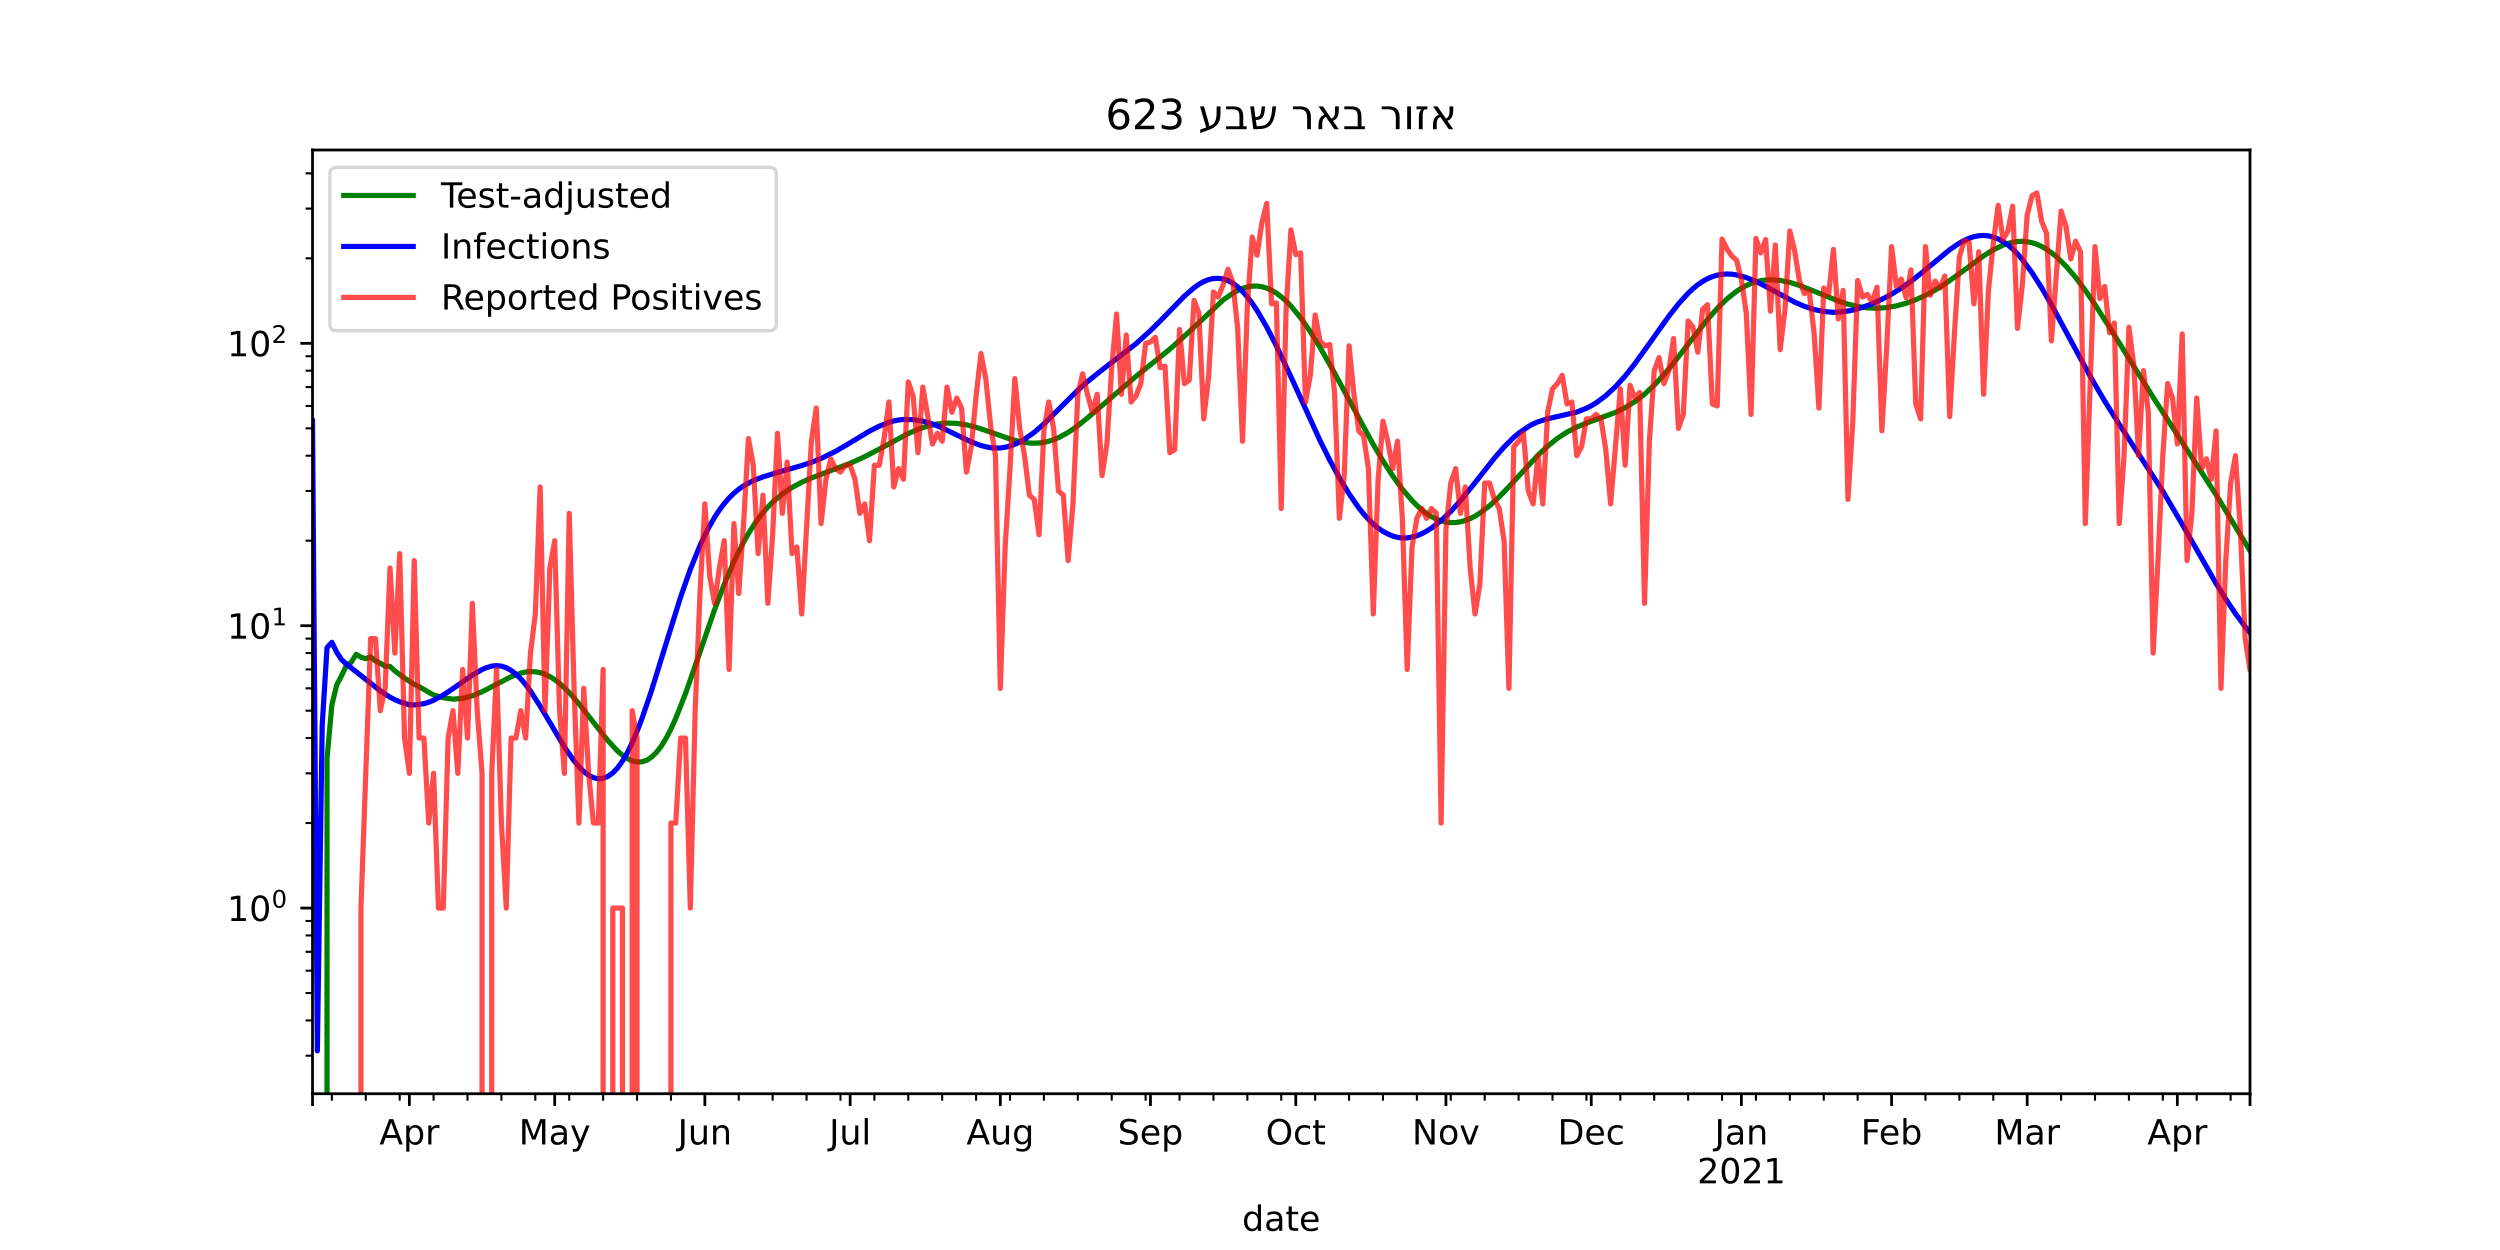 <?xml version="1.0" encoding="utf-8" standalone="no"?>
<!DOCTYPE svg PUBLIC "-//W3C//DTD SVG 1.1//EN"
  "http://www.w3.org/Graphics/SVG/1.1/DTD/svg11.dtd">
<!-- Created with matplotlib (https://matplotlib.org/) -->
<svg height="360pt" version="1.1" viewBox="0 0 720 360" width="720pt" xmlns="http://www.w3.org/2000/svg" xmlns:xlink="http://www.w3.org/1999/xlink">
 <defs>
  <style type="text/css">*{stroke-linecap:butt;stroke-linejoin:round;}</style>
 </defs>
 <g id="figure_1">
  <g id="patch_1">
   <path d="M 0 360 
L 720 360 
L 720 0 
L 0 0 
z
" style="fill:#ffffff;"/>
  </g>
  <g id="axes_1">
   <g id="patch_2">
    <path d="M 90 315 
L 648 315 
L 648 43.2 
L 90 43.2 
z
" style="fill:#ffffff;"/>
   </g>
   <g id="matplotlib.axis_1">
    <g id="xtick_1">
     <g id="line2d_1">
      <defs>
       <path d="M 0 0 
L 0 3.5 
" id="m20485d3ba0" style="stroke:#000000;stroke-width:0.8;"/>
      </defs>
      <g>
       <use style="stroke:#000000;stroke-width:0.8;" x="90" xlink:href="#m20485d3ba0" y="315"/>
      </g>
     </g>
    </g>
    <g id="xtick_2">
     <g id="line2d_2">
      <g>
       <use style="stroke:#000000;stroke-width:0.8;" x="117.9" xlink:href="#m20485d3ba0" y="315"/>
      </g>
     </g>
     <g id="text_1">
      <!-- Apr -->
      <g transform="translate(109.25 329.598)scale(0.1 -0.1)">
       <defs>
        <path d="M 34.188 63.188 
L 20.797 26.906 
L 47.609 26.906 
z
M 28.609 72.906 
L 39.797 72.906 
L 67.578 0 
L 57.328 0 
L 50.688 18.703 
L 17.828 18.703 
L 11.188 0 
L 0.781 0 
z
" id="DejaVuSans-65"/>
        <path d="M 18.109 8.203 
L 18.109 -20.797 
L 9.078 -20.797 
L 9.078 54.688 
L 18.109 54.688 
L 18.109 46.391 
Q 20.953 51.266 25.266 53.625 
Q 29.594 56 35.594 56 
Q 45.562 56 51.781 48.094 
Q 58.016 40.188 58.016 27.297 
Q 58.016 14.406 51.781 6.484 
Q 45.562 -1.422 35.594 -1.422 
Q 29.594 -1.422 25.266 0.953 
Q 20.953 3.328 18.109 8.203 
z
M 48.688 27.297 
Q 48.688 37.203 44.609 42.844 
Q 40.531 48.484 33.406 48.484 
Q 26.266 48.484 22.188 42.844 
Q 18.109 37.203 18.109 27.297 
Q 18.109 17.391 22.188 11.75 
Q 26.266 6.109 33.406 6.109 
Q 40.531 6.109 44.609 11.75 
Q 48.688 17.391 48.688 27.297 
z
" id="DejaVuSans-112"/>
        <path d="M 41.109 46.297 
Q 39.594 47.172 37.812 47.578 
Q 36.031 48 33.891 48 
Q 26.266 48 22.188 43.047 
Q 18.109 38.094 18.109 28.812 
L 18.109 0 
L 9.078 0 
L 9.078 54.688 
L 18.109 54.688 
L 18.109 46.188 
Q 20.953 51.172 25.484 53.578 
Q 30.031 56 36.531 56 
Q 37.453 56 38.578 55.875 
Q 39.703 55.766 41.062 55.516 
z
" id="DejaVuSans-114"/>
       </defs>
       <use xlink:href="#DejaVuSans-65"/>
       <use x="68.408" xlink:href="#DejaVuSans-112"/>
       <use x="131.885" xlink:href="#DejaVuSans-114"/>
      </g>
     </g>
    </g>
    <g id="xtick_3">
     <g id="line2d_3">
      <g>
       <use style="stroke:#000000;stroke-width:0.8;" x="159.75" xlink:href="#m20485d3ba0" y="315"/>
      </g>
     </g>
     <g id="text_2">
      <!-- May -->
      <g transform="translate(149.412 329.598)scale(0.1 -0.1)">
       <defs>
        <path d="M 9.812 72.906 
L 24.516 72.906 
L 43.109 23.297 
L 61.812 72.906 
L 76.516 72.906 
L 76.516 0 
L 66.891 0 
L 66.891 64.016 
L 48.094 14.016 
L 38.188 14.016 
L 19.391 64.016 
L 19.391 0 
L 9.812 0 
z
" id="DejaVuSans-77"/>
        <path d="M 34.281 27.484 
Q 23.391 27.484 19.188 25 
Q 14.984 22.516 14.984 16.5 
Q 14.984 11.719 18.141 8.906 
Q 21.297 6.109 26.703 6.109 
Q 34.188 6.109 38.703 11.406 
Q 43.219 16.703 43.219 25.484 
L 43.219 27.484 
z
M 52.203 31.203 
L 52.203 0 
L 43.219 0 
L 43.219 8.297 
Q 40.141 3.328 35.547 0.953 
Q 30.953 -1.422 24.312 -1.422 
Q 15.922 -1.422 10.953 3.297 
Q 6 8.016 6 15.922 
Q 6 25.141 12.172 29.828 
Q 18.359 34.516 30.609 34.516 
L 43.219 34.516 
L 43.219 35.406 
Q 43.219 41.609 39.141 45 
Q 35.062 48.391 27.688 48.391 
Q 23 48.391 18.547 47.266 
Q 14.109 46.141 10.016 43.891 
L 10.016 52.203 
Q 14.938 54.109 19.578 55.047 
Q 24.219 56 28.609 56 
Q 40.484 56 46.344 49.844 
Q 52.203 43.703 52.203 31.203 
z
" id="DejaVuSans-97"/>
        <path d="M 32.172 -5.078 
Q 28.375 -14.844 24.75 -17.812 
Q 21.141 -20.797 15.094 -20.797 
L 7.906 -20.797 
L 7.906 -13.281 
L 13.188 -13.281 
Q 16.891 -13.281 18.938 -11.516 
Q 21 -9.766 23.484 -3.219 
L 25.094 0.875 
L 2.984 54.688 
L 12.5 54.688 
L 29.594 11.922 
L 46.688 54.688 
L 56.203 54.688 
z
" id="DejaVuSans-121"/>
       </defs>
       <use xlink:href="#DejaVuSans-77"/>
       <use x="86.279" xlink:href="#DejaVuSans-97"/>
       <use x="147.559" xlink:href="#DejaVuSans-121"/>
      </g>
     </g>
    </g>
    <g id="xtick_4">
     <g id="line2d_4">
      <g>
       <use style="stroke:#000000;stroke-width:0.8;" x="202.995" xlink:href="#m20485d3ba0" y="315"/>
      </g>
     </g>
     <g id="text_3">
      <!-- Jun -->
      <g transform="translate(195.183 329.598)scale(0.1 -0.1)">
       <defs>
        <path d="M 9.812 72.906 
L 19.672 72.906 
L 19.672 5.078 
Q 19.672 -8.109 14.672 -14.062 
Q 9.672 -20.016 -1.422 -20.016 
L -5.172 -20.016 
L -5.172 -11.719 
L -2.094 -11.719 
Q 4.438 -11.719 7.125 -8.047 
Q 9.812 -4.391 9.812 5.078 
z
" id="DejaVuSans-74"/>
        <path d="M 8.5 21.578 
L 8.5 54.688 
L 17.484 54.688 
L 17.484 21.922 
Q 17.484 14.156 20.5 10.266 
Q 23.531 6.391 29.594 6.391 
Q 36.859 6.391 41.078 11.031 
Q 45.312 15.672 45.312 23.688 
L 45.312 54.688 
L 54.297 54.688 
L 54.297 0 
L 45.312 0 
L 45.312 8.406 
Q 42.047 3.422 37.719 1 
Q 33.406 -1.422 27.688 -1.422 
Q 18.266 -1.422 13.375 4.438 
Q 8.5 10.297 8.5 21.578 
z
M 31.109 56 
z
" id="DejaVuSans-117"/>
        <path d="M 54.891 33.016 
L 54.891 0 
L 45.906 0 
L 45.906 32.719 
Q 45.906 40.484 42.875 44.328 
Q 39.844 48.188 33.797 48.188 
Q 26.516 48.188 22.312 43.547 
Q 18.109 38.922 18.109 30.906 
L 18.109 0 
L 9.078 0 
L 9.078 54.688 
L 18.109 54.688 
L 18.109 46.188 
Q 21.344 51.125 25.703 53.562 
Q 30.078 56 35.797 56 
Q 45.219 56 50.047 50.172 
Q 54.891 44.344 54.891 33.016 
z
" id="DejaVuSans-110"/>
       </defs>
       <use xlink:href="#DejaVuSans-74"/>
       <use x="29.492" xlink:href="#DejaVuSans-117"/>
       <use x="92.871" xlink:href="#DejaVuSans-110"/>
      </g>
     </g>
    </g>
    <g id="xtick_5">
     <g id="line2d_5">
      <g>
       <use style="stroke:#000000;stroke-width:0.8;" x="244.845" xlink:href="#m20485d3ba0" y="315"/>
      </g>
     </g>
     <g id="text_4">
      <!-- Jul -->
      <g transform="translate(238.812 329.598)scale(0.1 -0.1)">
       <defs>
        <path d="M 9.422 75.984 
L 18.406 75.984 
L 18.406 0 
L 9.422 0 
z
" id="DejaVuSans-108"/>
       </defs>
       <use xlink:href="#DejaVuSans-74"/>
       <use x="29.492" xlink:href="#DejaVuSans-117"/>
       <use x="92.871" xlink:href="#DejaVuSans-108"/>
      </g>
     </g>
    </g>
    <g id="xtick_6">
     <g id="line2d_6">
      <g>
       <use style="stroke:#000000;stroke-width:0.8;" x="288.09" xlink:href="#m20485d3ba0" y="315"/>
      </g>
     </g>
     <g id="text_5">
      <!-- Aug -->
      <g transform="translate(278.327 329.598)scale(0.1 -0.1)">
       <defs>
        <path d="M 45.406 27.984 
Q 45.406 37.75 41.375 43.109 
Q 37.359 48.484 30.078 48.484 
Q 22.859 48.484 18.828 43.109 
Q 14.797 37.75 14.797 27.984 
Q 14.797 18.266 18.828 12.891 
Q 22.859 7.516 30.078 7.516 
Q 37.359 7.516 41.375 12.891 
Q 45.406 18.266 45.406 27.984 
z
M 54.391 6.781 
Q 54.391 -7.172 48.188 -13.984 
Q 42 -20.797 29.203 -20.797 
Q 24.469 -20.797 20.266 -20.094 
Q 16.062 -19.391 12.109 -17.922 
L 12.109 -9.188 
Q 16.062 -11.328 19.922 -12.344 
Q 23.781 -13.375 27.781 -13.375 
Q 36.625 -13.375 41.016 -8.766 
Q 45.406 -4.156 45.406 5.172 
L 45.406 9.625 
Q 42.625 4.781 38.281 2.391 
Q 33.938 0 27.875 0 
Q 17.828 0 11.672 7.656 
Q 5.516 15.328 5.516 27.984 
Q 5.516 40.672 11.672 48.328 
Q 17.828 56 27.875 56 
Q 33.938 56 38.281 53.609 
Q 42.625 51.219 45.406 46.391 
L 45.406 54.688 
L 54.391 54.688 
z
" id="DejaVuSans-103"/>
       </defs>
       <use xlink:href="#DejaVuSans-65"/>
       <use x="68.408" xlink:href="#DejaVuSans-117"/>
       <use x="131.787" xlink:href="#DejaVuSans-103"/>
      </g>
     </g>
    </g>
    <g id="xtick_7">
     <g id="line2d_7">
      <g>
       <use style="stroke:#000000;stroke-width:0.8;" x="331.335" xlink:href="#m20485d3ba0" y="315"/>
      </g>
     </g>
     <g id="text_6">
      <!-- Sep -->
      <g transform="translate(321.91 329.598)scale(0.1 -0.1)">
       <defs>
        <path d="M 53.516 70.516 
L 53.516 60.891 
Q 47.906 63.578 42.922 64.891 
Q 37.938 66.219 33.297 66.219 
Q 25.25 66.219 20.875 63.094 
Q 16.5 59.969 16.5 54.203 
Q 16.5 49.359 19.406 46.891 
Q 22.312 44.438 30.422 42.922 
L 36.375 41.703 
Q 47.406 39.594 52.656 34.297 
Q 57.906 29 57.906 20.125 
Q 57.906 9.516 50.797 4.047 
Q 43.703 -1.422 29.984 -1.422 
Q 24.812 -1.422 18.969 -0.25 
Q 13.141 0.922 6.891 3.219 
L 6.891 13.375 
Q 12.891 10.016 18.656 8.297 
Q 24.422 6.594 29.984 6.594 
Q 38.422 6.594 43.016 9.906 
Q 47.609 13.234 47.609 19.391 
Q 47.609 24.75 44.312 27.781 
Q 41.016 30.812 33.5 32.328 
L 27.484 33.5 
Q 16.453 35.688 11.516 40.375 
Q 6.594 45.062 6.594 53.422 
Q 6.594 63.094 13.406 68.656 
Q 20.219 74.219 32.172 74.219 
Q 37.312 74.219 42.625 73.281 
Q 47.953 72.359 53.516 70.516 
z
" id="DejaVuSans-83"/>
        <path d="M 56.203 29.594 
L 56.203 25.203 
L 14.891 25.203 
Q 15.484 15.922 20.484 11.062 
Q 25.484 6.203 34.422 6.203 
Q 39.594 6.203 44.453 7.469 
Q 49.312 8.734 54.109 11.281 
L 54.109 2.781 
Q 49.266 0.734 44.188 -0.344 
Q 39.109 -1.422 33.891 -1.422 
Q 20.797 -1.422 13.156 6.188 
Q 5.516 13.812 5.516 26.812 
Q 5.516 40.234 12.766 48.109 
Q 20.016 56 32.328 56 
Q 43.359 56 49.781 48.891 
Q 56.203 41.797 56.203 29.594 
z
M 47.219 32.234 
Q 47.125 39.594 43.094 43.984 
Q 39.062 48.391 32.422 48.391 
Q 24.906 48.391 20.391 44.141 
Q 15.875 39.891 15.188 32.172 
z
" id="DejaVuSans-101"/>
       </defs>
       <use xlink:href="#DejaVuSans-83"/>
       <use x="63.477" xlink:href="#DejaVuSans-101"/>
       <use x="125" xlink:href="#DejaVuSans-112"/>
      </g>
     </g>
    </g>
    <g id="xtick_8">
     <g id="line2d_8">
      <g>
       <use style="stroke:#000000;stroke-width:0.8;" x="373.185" xlink:href="#m20485d3ba0" y="315"/>
      </g>
     </g>
     <g id="text_7">
      <!-- Oct -->
      <g transform="translate(364.54 329.598)scale(0.1 -0.1)">
       <defs>
        <path d="M 39.406 66.219 
Q 28.656 66.219 22.328 58.203 
Q 16.016 50.203 16.016 36.375 
Q 16.016 22.609 22.328 14.594 
Q 28.656 6.594 39.406 6.594 
Q 50.141 6.594 56.422 14.594 
Q 62.703 22.609 62.703 36.375 
Q 62.703 50.203 56.422 58.203 
Q 50.141 66.219 39.406 66.219 
z
M 39.406 74.219 
Q 54.734 74.219 63.906 63.938 
Q 73.094 53.656 73.094 36.375 
Q 73.094 19.141 63.906 8.859 
Q 54.734 -1.422 39.406 -1.422 
Q 24.031 -1.422 14.812 8.828 
Q 5.609 19.094 5.609 36.375 
Q 5.609 53.656 14.812 63.938 
Q 24.031 74.219 39.406 74.219 
z
" id="DejaVuSans-79"/>
        <path d="M 48.781 52.594 
L 48.781 44.188 
Q 44.969 46.297 41.141 47.344 
Q 37.312 48.391 33.406 48.391 
Q 24.656 48.391 19.812 42.844 
Q 14.984 37.312 14.984 27.297 
Q 14.984 17.281 19.812 11.734 
Q 24.656 6.203 33.406 6.203 
Q 37.312 6.203 41.141 7.25 
Q 44.969 8.297 48.781 10.406 
L 48.781 2.094 
Q 45.016 0.344 40.984 -0.531 
Q 36.969 -1.422 32.422 -1.422 
Q 20.062 -1.422 12.781 6.344 
Q 5.516 14.109 5.516 27.297 
Q 5.516 40.672 12.859 48.328 
Q 20.219 56 33.016 56 
Q 37.156 56 41.109 55.141 
Q 45.062 54.297 48.781 52.594 
z
" id="DejaVuSans-99"/>
        <path d="M 18.312 70.219 
L 18.312 54.688 
L 36.812 54.688 
L 36.812 47.703 
L 18.312 47.703 
L 18.312 18.016 
Q 18.312 11.328 20.141 9.422 
Q 21.969 7.516 27.594 7.516 
L 36.812 7.516 
L 36.812 0 
L 27.594 0 
Q 17.188 0 13.234 3.875 
Q 9.281 7.766 9.281 18.016 
L 9.281 47.703 
L 2.688 47.703 
L 2.688 54.688 
L 9.281 54.688 
L 9.281 70.219 
z
" id="DejaVuSans-116"/>
       </defs>
       <use xlink:href="#DejaVuSans-79"/>
       <use x="78.711" xlink:href="#DejaVuSans-99"/>
       <use x="133.691" xlink:href="#DejaVuSans-116"/>
      </g>
     </g>
    </g>
    <g id="xtick_9">
     <g id="line2d_9">
      <g>
       <use style="stroke:#000000;stroke-width:0.8;" x="416.43" xlink:href="#m20485d3ba0" y="315"/>
      </g>
     </g>
     <g id="text_8">
      <!-- Nov -->
      <g transform="translate(406.671 329.598)scale(0.1 -0.1)">
       <defs>
        <path d="M 9.812 72.906 
L 23.094 72.906 
L 55.422 11.922 
L 55.422 72.906 
L 64.984 72.906 
L 64.984 0 
L 51.703 0 
L 19.391 60.984 
L 19.391 0 
L 9.812 0 
z
" id="DejaVuSans-78"/>
        <path d="M 30.609 48.391 
Q 23.391 48.391 19.188 42.75 
Q 14.984 37.109 14.984 27.297 
Q 14.984 17.484 19.156 11.844 
Q 23.344 6.203 30.609 6.203 
Q 37.797 6.203 41.984 11.859 
Q 46.188 17.531 46.188 27.297 
Q 46.188 37.016 41.984 42.703 
Q 37.797 48.391 30.609 48.391 
z
M 30.609 56 
Q 42.328 56 49.016 48.375 
Q 55.719 40.766 55.719 27.297 
Q 55.719 13.875 49.016 6.219 
Q 42.328 -1.422 30.609 -1.422 
Q 18.844 -1.422 12.172 6.219 
Q 5.516 13.875 5.516 27.297 
Q 5.516 40.766 12.172 48.375 
Q 18.844 56 30.609 56 
z
" id="DejaVuSans-111"/>
        <path d="M 2.984 54.688 
L 12.5 54.688 
L 29.594 8.797 
L 46.688 54.688 
L 56.203 54.688 
L 35.688 0 
L 23.484 0 
z
" id="DejaVuSans-118"/>
       </defs>
       <use xlink:href="#DejaVuSans-78"/>
       <use x="74.805" xlink:href="#DejaVuSans-111"/>
       <use x="135.986" xlink:href="#DejaVuSans-118"/>
      </g>
     </g>
    </g>
    <g id="xtick_10">
     <g id="line2d_10">
      <g>
       <use style="stroke:#000000;stroke-width:0.8;" x="458.28" xlink:href="#m20485d3ba0" y="315"/>
      </g>
     </g>
     <g id="text_9">
      <!-- Dec -->
      <g transform="translate(448.604 329.598)scale(0.1 -0.1)">
       <defs>
        <path d="M 19.672 64.797 
L 19.672 8.109 
L 31.594 8.109 
Q 46.688 8.109 53.688 14.938 
Q 60.688 21.781 60.688 36.531 
Q 60.688 51.172 53.688 57.984 
Q 46.688 64.797 31.594 64.797 
z
M 9.812 72.906 
L 30.078 72.906 
Q 51.266 72.906 61.172 64.094 
Q 71.094 55.281 71.094 36.531 
Q 71.094 17.672 61.125 8.828 
Q 51.172 0 30.078 0 
L 9.812 0 
z
" id="DejaVuSans-68"/>
       </defs>
       <use xlink:href="#DejaVuSans-68"/>
       <use x="77.002" xlink:href="#DejaVuSans-101"/>
       <use x="138.525" xlink:href="#DejaVuSans-99"/>
      </g>
     </g>
    </g>
    <g id="xtick_11">
     <g id="line2d_11">
      <g>
       <use style="stroke:#000000;stroke-width:0.8;" x="501.525" xlink:href="#m20485d3ba0" y="315"/>
      </g>
     </g>
     <g id="text_10">
      <!-- Jan -->
      <g transform="translate(493.817 329.598)scale(0.1 -0.1)">
       <use xlink:href="#DejaVuSans-74"/>
       <use x="29.492" xlink:href="#DejaVuSans-97"/>
       <use x="90.771" xlink:href="#DejaVuSans-110"/>
      </g>
      <!-- 2021 -->
      <g transform="translate(488.8 340.796)scale(0.1 -0.1)">
       <defs>
        <path d="M 19.188 8.297 
L 53.609 8.297 
L 53.609 0 
L 7.328 0 
L 7.328 8.297 
Q 12.938 14.109 22.625 23.891 
Q 32.328 33.688 34.812 36.531 
Q 39.547 41.844 41.422 45.531 
Q 43.312 49.219 43.312 52.781 
Q 43.312 58.594 39.234 62.25 
Q 35.156 65.922 28.609 65.922 
Q 23.969 65.922 18.812 64.312 
Q 13.672 62.703 7.812 59.422 
L 7.812 69.391 
Q 13.766 71.781 18.938 73 
Q 24.125 74.219 28.422 74.219 
Q 39.75 74.219 46.484 68.547 
Q 53.219 62.891 53.219 53.422 
Q 53.219 48.922 51.531 44.891 
Q 49.859 40.875 45.406 35.406 
Q 44.188 33.984 37.641 27.219 
Q 31.109 20.453 19.188 8.297 
z
" id="DejaVuSans-50"/>
        <path d="M 31.781 66.406 
Q 24.172 66.406 20.328 58.906 
Q 16.5 51.422 16.5 36.375 
Q 16.5 21.391 20.328 13.891 
Q 24.172 6.391 31.781 6.391 
Q 39.453 6.391 43.281 13.891 
Q 47.125 21.391 47.125 36.375 
Q 47.125 51.422 43.281 58.906 
Q 39.453 66.406 31.781 66.406 
z
M 31.781 74.219 
Q 44.047 74.219 50.516 64.516 
Q 56.984 54.828 56.984 36.375 
Q 56.984 17.969 50.516 8.266 
Q 44.047 -1.422 31.781 -1.422 
Q 19.531 -1.422 13.062 8.266 
Q 6.594 17.969 6.594 36.375 
Q 6.594 54.828 13.062 64.516 
Q 19.531 74.219 31.781 74.219 
z
" id="DejaVuSans-48"/>
        <path d="M 12.406 8.297 
L 28.516 8.297 
L 28.516 63.922 
L 10.984 60.406 
L 10.984 69.391 
L 28.422 72.906 
L 38.281 72.906 
L 38.281 8.297 
L 54.391 8.297 
L 54.391 0 
L 12.406 0 
z
" id="DejaVuSans-49"/>
       </defs>
       <use xlink:href="#DejaVuSans-50"/>
       <use x="63.623" xlink:href="#DejaVuSans-48"/>
       <use x="127.246" xlink:href="#DejaVuSans-50"/>
       <use x="190.869" xlink:href="#DejaVuSans-49"/>
      </g>
     </g>
    </g>
    <g id="xtick_12">
     <g id="line2d_12">
      <g>
       <use style="stroke:#000000;stroke-width:0.8;" x="544.77" xlink:href="#m20485d3ba0" y="315"/>
      </g>
     </g>
     <g id="text_11">
      <!-- Feb -->
      <g transform="translate(535.918 329.598)scale(0.1 -0.1)">
       <defs>
        <path d="M 9.812 72.906 
L 51.703 72.906 
L 51.703 64.594 
L 19.672 64.594 
L 19.672 43.109 
L 48.578 43.109 
L 48.578 34.812 
L 19.672 34.812 
L 19.672 0 
L 9.812 0 
z
" id="DejaVuSans-70"/>
        <path d="M 48.688 27.297 
Q 48.688 37.203 44.609 42.844 
Q 40.531 48.484 33.406 48.484 
Q 26.266 48.484 22.188 42.844 
Q 18.109 37.203 18.109 27.297 
Q 18.109 17.391 22.188 11.75 
Q 26.266 6.109 33.406 6.109 
Q 40.531 6.109 44.609 11.75 
Q 48.688 17.391 48.688 27.297 
z
M 18.109 46.391 
Q 20.953 51.266 25.266 53.625 
Q 29.594 56 35.594 56 
Q 45.562 56 51.781 48.094 
Q 58.016 40.188 58.016 27.297 
Q 58.016 14.406 51.781 6.484 
Q 45.562 -1.422 35.594 -1.422 
Q 29.594 -1.422 25.266 0.953 
Q 20.953 3.328 18.109 8.203 
L 18.109 0 
L 9.078 0 
L 9.078 75.984 
L 18.109 75.984 
z
" id="DejaVuSans-98"/>
       </defs>
       <use xlink:href="#DejaVuSans-70"/>
       <use x="52.02" xlink:href="#DejaVuSans-101"/>
       <use x="113.543" xlink:href="#DejaVuSans-98"/>
      </g>
     </g>
    </g>
    <g id="xtick_13">
     <g id="line2d_13">
      <g>
       <use style="stroke:#000000;stroke-width:0.8;" x="583.83" xlink:href="#m20485d3ba0" y="315"/>
      </g>
     </g>
     <g id="text_12">
      <!-- Mar -->
      <g transform="translate(574.396 329.598)scale(0.1 -0.1)">
       <use xlink:href="#DejaVuSans-77"/>
       <use x="86.279" xlink:href="#DejaVuSans-97"/>
       <use x="147.559" xlink:href="#DejaVuSans-114"/>
      </g>
     </g>
    </g>
    <g id="xtick_14">
     <g id="line2d_14">
      <g>
       <use style="stroke:#000000;stroke-width:0.8;" x="627.075" xlink:href="#m20485d3ba0" y="315"/>
      </g>
     </g>
     <g id="text_13">
      <!-- Apr -->
      <g transform="translate(618.425 329.598)scale(0.1 -0.1)">
       <use xlink:href="#DejaVuSans-65"/>
       <use x="68.408" xlink:href="#DejaVuSans-112"/>
       <use x="131.885" xlink:href="#DejaVuSans-114"/>
      </g>
     </g>
    </g>
    <g id="xtick_15">
     <g id="line2d_15">
      <g>
       <use style="stroke:#000000;stroke-width:0.8;" x="648" xlink:href="#m20485d3ba0" y="315"/>
      </g>
     </g>
    </g>
    <g id="xtick_16">
     <g id="line2d_16">
      <defs>
       <path d="M 0 0 
L 0 2 
" id="m85640e33bb" style="stroke:#000000;stroke-width:0.6;"/>
      </defs>
      <g>
       <use style="stroke:#000000;stroke-width:0.6;" x="95.58" xlink:href="#m85640e33bb" y="315"/>
      </g>
     </g>
    </g>
    <g id="xtick_17">
     <g id="line2d_17">
      <g>
       <use style="stroke:#000000;stroke-width:0.6;" x="105.345" xlink:href="#m85640e33bb" y="315"/>
      </g>
     </g>
    </g>
    <g id="xtick_18">
     <g id="line2d_18">
      <g>
       <use style="stroke:#000000;stroke-width:0.6;" x="115.11" xlink:href="#m85640e33bb" y="315"/>
      </g>
     </g>
    </g>
    <g id="xtick_19">
     <g id="line2d_19">
      <g>
       <use style="stroke:#000000;stroke-width:0.6;" x="124.875" xlink:href="#m85640e33bb" y="315"/>
      </g>
     </g>
    </g>
    <g id="xtick_20">
     <g id="line2d_20">
      <g>
       <use style="stroke:#000000;stroke-width:0.6;" x="134.64" xlink:href="#m85640e33bb" y="315"/>
      </g>
     </g>
    </g>
    <g id="xtick_21">
     <g id="line2d_21">
      <g>
       <use style="stroke:#000000;stroke-width:0.6;" x="144.405" xlink:href="#m85640e33bb" y="315"/>
      </g>
     </g>
    </g>
    <g id="xtick_22">
     <g id="line2d_22">
      <g>
       <use style="stroke:#000000;stroke-width:0.6;" x="154.17" xlink:href="#m85640e33bb" y="315"/>
      </g>
     </g>
    </g>
    <g id="xtick_23">
     <g id="line2d_23">
      <g>
       <use style="stroke:#000000;stroke-width:0.6;" x="163.935" xlink:href="#m85640e33bb" y="315"/>
      </g>
     </g>
    </g>
    <g id="xtick_24">
     <g id="line2d_24">
      <g>
       <use style="stroke:#000000;stroke-width:0.6;" x="173.7" xlink:href="#m85640e33bb" y="315"/>
      </g>
     </g>
    </g>
    <g id="xtick_25">
     <g id="line2d_25">
      <g>
       <use style="stroke:#000000;stroke-width:0.6;" x="183.465" xlink:href="#m85640e33bb" y="315"/>
      </g>
     </g>
    </g>
    <g id="xtick_26">
     <g id="line2d_26">
      <g>
       <use style="stroke:#000000;stroke-width:0.6;" x="193.23" xlink:href="#m85640e33bb" y="315"/>
      </g>
     </g>
    </g>
    <g id="xtick_27">
     <g id="line2d_27">
      <g>
       <use style="stroke:#000000;stroke-width:0.6;" x="212.76" xlink:href="#m85640e33bb" y="315"/>
      </g>
     </g>
    </g>
    <g id="xtick_28">
     <g id="line2d_28">
      <g>
       <use style="stroke:#000000;stroke-width:0.6;" x="222.525" xlink:href="#m85640e33bb" y="315"/>
      </g>
     </g>
    </g>
    <g id="xtick_29">
     <g id="line2d_29">
      <g>
       <use style="stroke:#000000;stroke-width:0.6;" x="232.29" xlink:href="#m85640e33bb" y="315"/>
      </g>
     </g>
    </g>
    <g id="xtick_30">
     <g id="line2d_30">
      <g>
       <use style="stroke:#000000;stroke-width:0.6;" x="242.055" xlink:href="#m85640e33bb" y="315"/>
      </g>
     </g>
    </g>
    <g id="xtick_31">
     <g id="line2d_31">
      <g>
       <use style="stroke:#000000;stroke-width:0.6;" x="251.82" xlink:href="#m85640e33bb" y="315"/>
      </g>
     </g>
    </g>
    <g id="xtick_32">
     <g id="line2d_32">
      <g>
       <use style="stroke:#000000;stroke-width:0.6;" x="261.585" xlink:href="#m85640e33bb" y="315"/>
      </g>
     </g>
    </g>
    <g id="xtick_33">
     <g id="line2d_33">
      <g>
       <use style="stroke:#000000;stroke-width:0.6;" x="271.35" xlink:href="#m85640e33bb" y="315"/>
      </g>
     </g>
    </g>
    <g id="xtick_34">
     <g id="line2d_34">
      <g>
       <use style="stroke:#000000;stroke-width:0.6;" x="281.115" xlink:href="#m85640e33bb" y="315"/>
      </g>
     </g>
    </g>
    <g id="xtick_35">
     <g id="line2d_35">
      <g>
       <use style="stroke:#000000;stroke-width:0.6;" x="290.88" xlink:href="#m85640e33bb" y="315"/>
      </g>
     </g>
    </g>
    <g id="xtick_36">
     <g id="line2d_36">
      <g>
       <use style="stroke:#000000;stroke-width:0.6;" x="300.645" xlink:href="#m85640e33bb" y="315"/>
      </g>
     </g>
    </g>
    <g id="xtick_37">
     <g id="line2d_37">
      <g>
       <use style="stroke:#000000;stroke-width:0.6;" x="310.41" xlink:href="#m85640e33bb" y="315"/>
      </g>
     </g>
    </g>
    <g id="xtick_38">
     <g id="line2d_38">
      <g>
       <use style="stroke:#000000;stroke-width:0.6;" x="320.175" xlink:href="#m85640e33bb" y="315"/>
      </g>
     </g>
    </g>
    <g id="xtick_39">
     <g id="line2d_39">
      <g>
       <use style="stroke:#000000;stroke-width:0.6;" x="329.94" xlink:href="#m85640e33bb" y="315"/>
      </g>
     </g>
    </g>
    <g id="xtick_40">
     <g id="line2d_40">
      <g>
       <use style="stroke:#000000;stroke-width:0.6;" x="339.705" xlink:href="#m85640e33bb" y="315"/>
      </g>
     </g>
    </g>
    <g id="xtick_41">
     <g id="line2d_41">
      <g>
       <use style="stroke:#000000;stroke-width:0.6;" x="349.47" xlink:href="#m85640e33bb" y="315"/>
      </g>
     </g>
    </g>
    <g id="xtick_42">
     <g id="line2d_42">
      <g>
       <use style="stroke:#000000;stroke-width:0.6;" x="359.235" xlink:href="#m85640e33bb" y="315"/>
      </g>
     </g>
    </g>
    <g id="xtick_43">
     <g id="line2d_43">
      <g>
       <use style="stroke:#000000;stroke-width:0.6;" x="369" xlink:href="#m85640e33bb" y="315"/>
      </g>
     </g>
    </g>
    <g id="xtick_44">
     <g id="line2d_44">
      <g>
       <use style="stroke:#000000;stroke-width:0.6;" x="378.765" xlink:href="#m85640e33bb" y="315"/>
      </g>
     </g>
    </g>
    <g id="xtick_45">
     <g id="line2d_45">
      <g>
       <use style="stroke:#000000;stroke-width:0.6;" x="388.53" xlink:href="#m85640e33bb" y="315"/>
      </g>
     </g>
    </g>
    <g id="xtick_46">
     <g id="line2d_46">
      <g>
       <use style="stroke:#000000;stroke-width:0.6;" x="398.295" xlink:href="#m85640e33bb" y="315"/>
      </g>
     </g>
    </g>
    <g id="xtick_47">
     <g id="line2d_47">
      <g>
       <use style="stroke:#000000;stroke-width:0.6;" x="408.06" xlink:href="#m85640e33bb" y="315"/>
      </g>
     </g>
    </g>
    <g id="xtick_48">
     <g id="line2d_48">
      <g>
       <use style="stroke:#000000;stroke-width:0.6;" x="417.825" xlink:href="#m85640e33bb" y="315"/>
      </g>
     </g>
    </g>
    <g id="xtick_49">
     <g id="line2d_49">
      <g>
       <use style="stroke:#000000;stroke-width:0.6;" x="427.59" xlink:href="#m85640e33bb" y="315"/>
      </g>
     </g>
    </g>
    <g id="xtick_50">
     <g id="line2d_50">
      <g>
       <use style="stroke:#000000;stroke-width:0.6;" x="437.355" xlink:href="#m85640e33bb" y="315"/>
      </g>
     </g>
    </g>
    <g id="xtick_51">
     <g id="line2d_51">
      <g>
       <use style="stroke:#000000;stroke-width:0.6;" x="447.12" xlink:href="#m85640e33bb" y="315"/>
      </g>
     </g>
    </g>
    <g id="xtick_52">
     <g id="line2d_52">
      <g>
       <use style="stroke:#000000;stroke-width:0.6;" x="456.885" xlink:href="#m85640e33bb" y="315"/>
      </g>
     </g>
    </g>
    <g id="xtick_53">
     <g id="line2d_53">
      <g>
       <use style="stroke:#000000;stroke-width:0.6;" x="466.65" xlink:href="#m85640e33bb" y="315"/>
      </g>
     </g>
    </g>
    <g id="xtick_54">
     <g id="line2d_54">
      <g>
       <use style="stroke:#000000;stroke-width:0.6;" x="476.415" xlink:href="#m85640e33bb" y="315"/>
      </g>
     </g>
    </g>
    <g id="xtick_55">
     <g id="line2d_55">
      <g>
       <use style="stroke:#000000;stroke-width:0.6;" x="486.18" xlink:href="#m85640e33bb" y="315"/>
      </g>
     </g>
    </g>
    <g id="xtick_56">
     <g id="line2d_56">
      <g>
       <use style="stroke:#000000;stroke-width:0.6;" x="495.945" xlink:href="#m85640e33bb" y="315"/>
      </g>
     </g>
    </g>
    <g id="xtick_57">
     <g id="line2d_57">
      <g>
       <use style="stroke:#000000;stroke-width:0.6;" x="505.71" xlink:href="#m85640e33bb" y="315"/>
      </g>
     </g>
    </g>
    <g id="xtick_58">
     <g id="line2d_58">
      <g>
       <use style="stroke:#000000;stroke-width:0.6;" x="515.475" xlink:href="#m85640e33bb" y="315"/>
      </g>
     </g>
    </g>
    <g id="xtick_59">
     <g id="line2d_59">
      <g>
       <use style="stroke:#000000;stroke-width:0.6;" x="525.24" xlink:href="#m85640e33bb" y="315"/>
      </g>
     </g>
    </g>
    <g id="xtick_60">
     <g id="line2d_60">
      <g>
       <use style="stroke:#000000;stroke-width:0.6;" x="535.005" xlink:href="#m85640e33bb" y="315"/>
      </g>
     </g>
    </g>
    <g id="xtick_61">
     <g id="line2d_61">
      <g>
       <use style="stroke:#000000;stroke-width:0.6;" x="554.535" xlink:href="#m85640e33bb" y="315"/>
      </g>
     </g>
    </g>
    <g id="xtick_62">
     <g id="line2d_62">
      <g>
       <use style="stroke:#000000;stroke-width:0.6;" x="564.3" xlink:href="#m85640e33bb" y="315"/>
      </g>
     </g>
    </g>
    <g id="xtick_63">
     <g id="line2d_63">
      <g>
       <use style="stroke:#000000;stroke-width:0.6;" x="574.065" xlink:href="#m85640e33bb" y="315"/>
      </g>
     </g>
    </g>
    <g id="xtick_64">
     <g id="line2d_64">
      <g>
       <use style="stroke:#000000;stroke-width:0.6;" x="593.595" xlink:href="#m85640e33bb" y="315"/>
      </g>
     </g>
    </g>
    <g id="xtick_65">
     <g id="line2d_65">
      <g>
       <use style="stroke:#000000;stroke-width:0.6;" x="603.36" xlink:href="#m85640e33bb" y="315"/>
      </g>
     </g>
    </g>
    <g id="xtick_66">
     <g id="line2d_66">
      <g>
       <use style="stroke:#000000;stroke-width:0.6;" x="613.125" xlink:href="#m85640e33bb" y="315"/>
      </g>
     </g>
    </g>
    <g id="xtick_67">
     <g id="line2d_67">
      <g>
       <use style="stroke:#000000;stroke-width:0.6;" x="622.89" xlink:href="#m85640e33bb" y="315"/>
      </g>
     </g>
    </g>
    <g id="xtick_68">
     <g id="line2d_68">
      <g>
       <use style="stroke:#000000;stroke-width:0.6;" x="632.655" xlink:href="#m85640e33bb" y="315"/>
      </g>
     </g>
    </g>
    <g id="xtick_69">
     <g id="line2d_69">
      <g>
       <use style="stroke:#000000;stroke-width:0.6;" x="642.42" xlink:href="#m85640e33bb" y="315"/>
      </g>
     </g>
    </g>
    <g id="text_14">
     <!-- date -->
     <g transform="translate(357.725 354.474)scale(0.1 -0.1)">
      <defs>
       <path d="M 45.406 46.391 
L 45.406 75.984 
L 54.391 75.984 
L 54.391 0 
L 45.406 0 
L 45.406 8.203 
Q 42.578 3.328 38.25 0.953 
Q 33.938 -1.422 27.875 -1.422 
Q 17.969 -1.422 11.734 6.484 
Q 5.516 14.406 5.516 27.297 
Q 5.516 40.188 11.734 48.094 
Q 17.969 56 27.875 56 
Q 33.938 56 38.25 53.625 
Q 42.578 51.266 45.406 46.391 
z
M 14.797 27.297 
Q 14.797 17.391 18.875 11.75 
Q 22.953 6.109 30.078 6.109 
Q 37.203 6.109 41.297 11.75 
Q 45.406 17.391 45.406 27.297 
Q 45.406 37.203 41.297 42.844 
Q 37.203 48.484 30.078 48.484 
Q 22.953 48.484 18.875 42.844 
Q 14.797 37.203 14.797 27.297 
z
" id="DejaVuSans-100"/>
      </defs>
      <use xlink:href="#DejaVuSans-100"/>
      <use x="63.477" xlink:href="#DejaVuSans-97"/>
      <use x="124.756" xlink:href="#DejaVuSans-116"/>
      <use x="163.965" xlink:href="#DejaVuSans-101"/>
     </g>
    </g>
   </g>
   <g id="matplotlib.axis_2">
    <g id="ytick_1">
     <g id="line2d_70">
      <defs>
       <path d="M 0 0 
L -3.5 0 
" id="m1358f247af" style="stroke:#000000;stroke-width:0.8;"/>
      </defs>
      <g>
       <use style="stroke:#000000;stroke-width:0.8;" x="90" xlink:href="#m1358f247af" y="261.519"/>
      </g>
     </g>
     <g id="text_15">
      <!-- $\mathdefault{10^{0}}$ -->
      <g transform="translate(65.4 265.319)scale(0.1 -0.1)">
       <use transform="translate(0 0.766)" xlink:href="#DejaVuSans-49"/>
       <use transform="translate(63.623 0.766)" xlink:href="#DejaVuSans-48"/>
       <use transform="translate(128.203 39.047)scale(0.7)" xlink:href="#DejaVuSans-48"/>
      </g>
     </g>
    </g>
    <g id="ytick_2">
     <g id="line2d_71">
      <g>
       <use style="stroke:#000000;stroke-width:0.8;" x="90" xlink:href="#m1358f247af" y="180.199"/>
      </g>
     </g>
     <g id="text_16">
      <!-- $\mathdefault{10^{1}}$ -->
      <g transform="translate(65.4 183.998)scale(0.1 -0.1)">
       <use transform="translate(0 0.684)" xlink:href="#DejaVuSans-49"/>
       <use transform="translate(63.623 0.684)" xlink:href="#DejaVuSans-48"/>
       <use transform="translate(128.203 38.966)scale(0.7)" xlink:href="#DejaVuSans-49"/>
      </g>
     </g>
    </g>
    <g id="ytick_3">
     <g id="line2d_72">
      <g>
       <use style="stroke:#000000;stroke-width:0.8;" x="90" xlink:href="#m1358f247af" y="98.878"/>
      </g>
     </g>
     <g id="text_17">
      <!-- $\mathdefault{10^{2}}$ -->
      <g transform="translate(65.4 102.678)scale(0.1 -0.1)">
       <use transform="translate(0 0.766)" xlink:href="#DejaVuSans-49"/>
       <use transform="translate(63.623 0.766)" xlink:href="#DejaVuSans-48"/>
       <use transform="translate(128.203 39.047)scale(0.7)" xlink:href="#DejaVuSans-50"/>
      </g>
     </g>
    </g>
    <g id="ytick_4">
     <g id="line2d_73">
      <defs>
       <path d="M 0 0 
L -2 0 
" id="m10fd030543" style="stroke:#000000;stroke-width:0.6;"/>
      </defs>
      <g>
       <use style="stroke:#000000;stroke-width:0.6;" x="90" xlink:href="#m10fd030543" y="304.04"/>
      </g>
     </g>
    </g>
    <g id="ytick_5">
     <g id="line2d_74">
      <g>
       <use style="stroke:#000000;stroke-width:0.6;" x="90" xlink:href="#m10fd030543" y="293.88"/>
      </g>
     </g>
    </g>
    <g id="ytick_6">
     <g id="line2d_75">
      <g>
       <use style="stroke:#000000;stroke-width:0.6;" x="90" xlink:href="#m10fd030543" y="285.999"/>
      </g>
     </g>
    </g>
    <g id="ytick_7">
     <g id="line2d_76">
      <g>
       <use style="stroke:#000000;stroke-width:0.6;" x="90" xlink:href="#m10fd030543" y="279.56"/>
      </g>
     </g>
    </g>
    <g id="ytick_8">
     <g id="line2d_77">
      <g>
       <use style="stroke:#000000;stroke-width:0.6;" x="90" xlink:href="#m10fd030543" y="274.116"/>
      </g>
     </g>
    </g>
    <g id="ytick_9">
     <g id="line2d_78">
      <g>
       <use style="stroke:#000000;stroke-width:0.6;" x="90" xlink:href="#m10fd030543" y="269.4"/>
      </g>
     </g>
    </g>
    <g id="ytick_10">
     <g id="line2d_79">
      <g>
       <use style="stroke:#000000;stroke-width:0.6;" x="90" xlink:href="#m10fd030543" y="265.24"/>
      </g>
     </g>
    </g>
    <g id="ytick_11">
     <g id="line2d_80">
      <g>
       <use style="stroke:#000000;stroke-width:0.6;" x="90" xlink:href="#m10fd030543" y="237.039"/>
      </g>
     </g>
    </g>
    <g id="ytick_12">
     <g id="line2d_81">
      <g>
       <use style="stroke:#000000;stroke-width:0.6;" x="90" xlink:href="#m10fd030543" y="222.72"/>
      </g>
     </g>
    </g>
    <g id="ytick_13">
     <g id="line2d_82">
      <g>
       <use style="stroke:#000000;stroke-width:0.6;" x="90" xlink:href="#m10fd030543" y="212.56"/>
      </g>
     </g>
    </g>
    <g id="ytick_14">
     <g id="line2d_83">
      <g>
       <use style="stroke:#000000;stroke-width:0.6;" x="90" xlink:href="#m10fd030543" y="204.679"/>
      </g>
     </g>
    </g>
    <g id="ytick_15">
     <g id="line2d_84">
      <g>
       <use style="stroke:#000000;stroke-width:0.6;" x="90" xlink:href="#m10fd030543" y="198.24"/>
      </g>
     </g>
    </g>
    <g id="ytick_16">
     <g id="line2d_85">
      <g>
       <use style="stroke:#000000;stroke-width:0.6;" x="90" xlink:href="#m10fd030543" y="192.796"/>
      </g>
     </g>
    </g>
    <g id="ytick_17">
     <g id="line2d_86">
      <g>
       <use style="stroke:#000000;stroke-width:0.6;" x="90" xlink:href="#m10fd030543" y="188.08"/>
      </g>
     </g>
    </g>
    <g id="ytick_18">
     <g id="line2d_87">
      <g>
       <use style="stroke:#000000;stroke-width:0.6;" x="90" xlink:href="#m10fd030543" y="183.92"/>
      </g>
     </g>
    </g>
    <g id="ytick_19">
     <g id="line2d_88">
      <g>
       <use style="stroke:#000000;stroke-width:0.6;" x="90" xlink:href="#m10fd030543" y="155.719"/>
      </g>
     </g>
    </g>
    <g id="ytick_20">
     <g id="line2d_89">
      <g>
       <use style="stroke:#000000;stroke-width:0.6;" x="90" xlink:href="#m10fd030543" y="141.399"/>
      </g>
     </g>
    </g>
    <g id="ytick_21">
     <g id="line2d_90">
      <g>
       <use style="stroke:#000000;stroke-width:0.6;" x="90" xlink:href="#m10fd030543" y="131.239"/>
      </g>
     </g>
    </g>
    <g id="ytick_22">
     <g id="line2d_91">
      <g>
       <use style="stroke:#000000;stroke-width:0.6;" x="90" xlink:href="#m10fd030543" y="123.358"/>
      </g>
     </g>
    </g>
    <g id="ytick_23">
     <g id="line2d_92">
      <g>
       <use style="stroke:#000000;stroke-width:0.6;" x="90" xlink:href="#m10fd030543" y="116.919"/>
      </g>
     </g>
    </g>
    <g id="ytick_24">
     <g id="line2d_93">
      <g>
       <use style="stroke:#000000;stroke-width:0.6;" x="90" xlink:href="#m10fd030543" y="111.475"/>
      </g>
     </g>
    </g>
    <g id="ytick_25">
     <g id="line2d_94">
      <g>
       <use style="stroke:#000000;stroke-width:0.6;" x="90" xlink:href="#m10fd030543" y="106.759"/>
      </g>
     </g>
    </g>
    <g id="ytick_26">
     <g id="line2d_95">
      <g>
       <use style="stroke:#000000;stroke-width:0.6;" x="90" xlink:href="#m10fd030543" y="102.599"/>
      </g>
     </g>
    </g>
    <g id="ytick_27">
     <g id="line2d_96">
      <g>
       <use style="stroke:#000000;stroke-width:0.6;" x="90" xlink:href="#m10fd030543" y="74.398"/>
      </g>
     </g>
    </g>
    <g id="ytick_28">
     <g id="line2d_97">
      <g>
       <use style="stroke:#000000;stroke-width:0.6;" x="90" xlink:href="#m10fd030543" y="60.079"/>
      </g>
     </g>
    </g>
    <g id="ytick_29">
     <g id="line2d_98">
      <g>
       <use style="stroke:#000000;stroke-width:0.6;" x="90" xlink:href="#m10fd030543" y="49.919"/>
      </g>
     </g>
    </g>
   </g>
   <g id="line2d_99">
    <path clip-path="url(#p5d0b5b96b4)" d="M 94.183 361 
L 94.185 218.471 
L 95.58 202.993 
L 96.975 197.27 
L 98.37 194.6 
L 99.765 191.668 
L 101.16 190.733 
L 102.555 188.443 
L 103.95 189.294 
L 105.345 189.697 
L 106.74 189.162 
L 108.135 190.366 
L 109.53 190.989 
L 110.925 191.897 
L 112.32 191.922 
L 113.715 193.233 
L 116.505 195.307 
L 119.295 197.12 
L 120.69 197.749 
L 124.875 200.163 
L 127.665 200.947 
L 130.455 201.356 
L 133.245 201.131 
L 136.035 200.381 
L 138.825 199.231 
L 143.01 197.064 
L 147.195 194.894 
L 149.985 193.87 
L 151.38 193.53 
L 152.775 193.418 
L 154.17 193.468 
L 155.565 193.728 
L 156.96 194.194 
L 158.355 194.847 
L 159.75 195.734 
L 161.145 196.804 
L 163.935 199.437 
L 166.725 202.67 
L 170.91 208.037 
L 175.095 213.314 
L 177.885 216.323 
L 179.28 217.517 
L 180.675 218.464 
L 182.07 219.126 
L 183.465 219.454 
L 184.86 219.407 
L 186.255 218.948 
L 187.65 218.051 
L 189.045 216.7 
L 190.44 214.891 
L 191.835 212.631 
L 193.23 209.943 
L 194.625 206.867 
L 197.415 199.757 
L 200.205 191.809 
L 205.785 175.633 
L 208.575 168.278 
L 211.365 161.743 
L 214.155 156.126 
L 215.55 153.669 
L 216.945 151.44 
L 218.34 149.433 
L 219.735 147.635 
L 221.13 146.034 
L 222.525 144.613 
L 225.315 142.244 
L 228.105 140.384 
L 230.895 138.896 
L 233.685 137.661 
L 237.87 136.065 
L 244.845 133.426 
L 249.03 131.54 
L 253.215 129.359 
L 261.585 124.858 
L 264.375 123.634 
L 267.165 122.695 
L 269.955 122.089 
L 272.745 121.834 
L 275.535 121.928 
L 278.325 122.35 
L 281.115 123.052 
L 285.3 124.457 
L 290.88 126.422 
L 293.67 127.167 
L 296.46 127.584 
L 297.855 127.637 
L 299.25 127.575 
L 300.645 127.39 
L 302.04 127.076 
L 303.435 126.633 
L 304.83 126.061 
L 307.62 124.548 
L 310.41 122.609 
L 313.2 120.356 
L 327.15 108.405 
L 336.915 100.55 
L 341.1 96.819 
L 352.26 86.407 
L 355.05 84.437 
L 356.445 83.666 
L 357.84 83.062 
L 359.235 82.638 
L 360.63 82.41 
L 362.025 82.388 
L 363.42 82.578 
L 364.815 82.981 
L 366.21 83.6 
L 367.605 84.43 
L 369 85.469 
L 370.395 86.709 
L 371.79 88.14 
L 374.58 91.528 
L 377.37 95.528 
L 380.16 100.025 
L 384.345 107.435 
L 395.505 128.038 
L 398.295 132.739 
L 401.085 137.054 
L 403.875 140.889 
L 406.665 144.165 
L 408.06 145.574 
L 409.455 146.817 
L 410.85 147.887 
L 412.245 148.78 
L 413.64 149.491 
L 415.035 150.016 
L 416.43 150.355 
L 417.825 150.51 
L 419.22 150.481 
L 420.615 150.275 
L 422.01 149.896 
L 423.405 149.352 
L 424.8 148.649 
L 426.195 147.792 
L 428.985 145.665 
L 431.775 143.081 
L 434.565 140.171 
L 442.935 131.108 
L 445.725 128.49 
L 448.515 126.251 
L 451.305 124.429 
L 454.095 122.995 
L 456.885 121.854 
L 465.255 118.77 
L 468.045 117.396 
L 470.835 115.666 
L 473.625 113.519 
L 476.415 110.923 
L 479.205 107.909 
L 481.995 104.554 
L 487.575 97.311 
L 491.76 92.012 
L 494.55 88.836 
L 497.34 86.101 
L 500.13 83.892 
L 501.525 82.999 
L 502.92 82.251 
L 504.315 81.645 
L 505.71 81.18 
L 507.105 80.851 
L 508.5 80.651 
L 509.895 80.574 
L 512.685 80.759 
L 515.475 81.333 
L 518.265 82.208 
L 522.45 83.858 
L 529.425 86.687 
L 532.215 87.595 
L 535.005 88.271 
L 537.795 88.674 
L 540.585 88.779 
L 543.375 88.582 
L 546.165 88.096 
L 548.955 87.339 
L 551.745 86.324 
L 554.535 85.059 
L 557.325 83.546 
L 560.115 81.795 
L 564.3 78.816 
L 571.275 73.691 
L 574.065 71.954 
L 576.855 70.605 
L 578.25 70.114 
L 579.645 69.76 
L 581.04 69.555 
L 582.435 69.507 
L 583.83 69.621 
L 585.225 69.904 
L 586.62 70.36 
L 588.015 70.99 
L 589.41 71.794 
L 590.805 72.769 
L 592.2 73.905 
L 594.99 76.634 
L 597.78 79.909 
L 600.57 83.64 
L 603.36 87.725 
L 607.545 94.293 
L 620.1 114.413 
L 638.235 142.5 
L 648 158.613 
L 648 158.613 
" style="fill:none;stroke:#008000;stroke-linecap:square;stroke-width:1.5;"/>
   </g>
   <g id="line2d_100">
    <path clip-path="url(#p5d0b5b96b4)" d="M 90 121.204 
L 91.395 302.645 
L 92.79 209.007 
L 94.185 186.521 
L 95.58 184.983 
L 96.975 187.863 
L 98.37 189.992 
L 99.765 191.252 
L 109.53 198.975 
L 112.32 200.79 
L 113.715 201.515 
L 115.11 202.097 
L 117.9 202.995 
L 119.295 203.003 
L 120.69 202.888 
L 122.085 202.647 
L 123.48 202.243 
L 124.875 201.67 
L 127.665 200.155 
L 130.455 198.321 
L 136.035 194.439 
L 138.825 192.83 
L 140.22 192.235 
L 141.615 191.84 
L 143.01 191.699 
L 144.405 191.847 
L 145.8 192.296 
L 147.195 193.063 
L 148.59 194.139 
L 149.985 195.507 
L 151.38 197.151 
L 152.775 199.037 
L 155.565 203.382 
L 162.54 215.116 
L 165.33 219.136 
L 166.725 220.81 
L 168.12 222.2 
L 169.515 223.269 
L 170.91 223.98 
L 172.305 224.287 
L 173.7 224.16 
L 175.095 223.596 
L 176.49 222.592 
L 177.885 221.129 
L 179.28 219.185 
L 180.675 216.77 
L 182.07 213.907 
L 183.465 210.639 
L 184.86 207.018 
L 187.65 198.855 
L 191.835 185.324 
L 196.02 171.928 
L 198.81 163.975 
L 201.6 157.116 
L 202.995 154.124 
L 204.39 151.43 
L 205.785 149.022 
L 207.18 146.888 
L 208.575 145.027 
L 209.97 143.427 
L 211.365 142.055 
L 212.76 140.893 
L 214.155 139.923 
L 216.945 138.421 
L 219.735 137.341 
L 223.92 136.06 
L 230.895 134.077 
L 233.685 133.147 
L 236.475 132.042 
L 240.66 129.976 
L 244.845 127.523 
L 250.425 124.145 
L 253.215 122.748 
L 256.005 121.638 
L 257.4 121.235 
L 258.795 120.96 
L 260.19 120.808 
L 262.98 120.854 
L 265.77 121.289 
L 268.56 122.095 
L 271.35 123.23 
L 275.535 125.275 
L 279.72 127.277 
L 282.51 128.301 
L 283.905 128.672 
L 285.3 128.927 
L 286.695 129.046 
L 288.09 129.013 
L 289.485 128.812 
L 290.88 128.453 
L 292.275 127.947 
L 293.67 127.299 
L 295.065 126.509 
L 297.855 124.519 
L 300.645 122.087 
L 304.83 117.93 
L 310.41 112.371 
L 313.2 109.9 
L 317.385 106.535 
L 327.15 99.01 
L 331.335 95.218 
L 334.125 92.461 
L 341.1 85.289 
L 343.89 82.855 
L 345.285 81.87 
L 346.68 81.09 
L 348.075 80.533 
L 349.47 80.218 
L 350.865 80.156 
L 352.26 80.345 
L 353.655 80.801 
L 355.05 81.553 
L 356.445 82.607 
L 357.84 83.935 
L 359.235 85.514 
L 360.63 87.345 
L 362.025 89.42 
L 364.815 94.197 
L 367.605 99.629 
L 371.79 108.527 
L 380.16 126.868 
L 382.95 132.485 
L 385.74 137.621 
L 388.53 142.234 
L 391.32 146.25 
L 392.715 147.994 
L 394.11 149.549 
L 395.505 150.915 
L 396.9 152.077 
L 398.295 153.031 
L 399.69 153.791 
L 401.085 154.37 
L 402.48 154.765 
L 403.875 154.947 
L 405.27 154.911 
L 406.665 154.686 
L 408.06 154.288 
L 409.455 153.719 
L 410.85 152.983 
L 412.245 152.101 
L 415.035 149.928 
L 417.825 147.289 
L 420.615 144.213 
L 424.8 139.027 
L 430.38 131.948 
L 433.17 128.749 
L 435.96 125.969 
L 437.355 124.791 
L 440.145 122.863 
L 441.54 122.097 
L 442.935 121.479 
L 445.725 120.602 
L 454.095 118.688 
L 456.885 117.573 
L 458.28 116.866 
L 459.675 116.029 
L 462.465 113.953 
L 465.255 111.366 
L 468.045 108.288 
L 470.835 104.748 
L 475.02 98.935 
L 480.6 91.092 
L 483.39 87.519 
L 486.18 84.456 
L 487.575 83.141 
L 488.97 81.996 
L 490.365 81.037 
L 491.76 80.267 
L 493.155 79.676 
L 494.55 79.255 
L 495.945 78.999 
L 497.34 78.908 
L 498.735 78.972 
L 500.13 79.17 
L 502.92 79.914 
L 505.71 81.053 
L 508.5 82.478 
L 516.87 87.02 
L 519.66 88.226 
L 522.45 89.136 
L 525.24 89.728 
L 528.03 89.946 
L 530.82 89.792 
L 533.61 89.318 
L 536.4 88.515 
L 539.19 87.476 
L 541.98 86.202 
L 544.77 84.713 
L 547.56 82.996 
L 550.35 81.03 
L 553.14 78.834 
L 561.51 71.913 
L 564.3 70.021 
L 565.695 69.248 
L 567.09 68.624 
L 568.485 68.166 
L 569.88 67.892 
L 571.275 67.815 
L 572.67 67.937 
L 574.065 68.266 
L 575.46 68.805 
L 576.855 69.556 
L 578.25 70.521 
L 579.645 71.707 
L 581.04 73.116 
L 582.435 74.737 
L 585.225 78.551 
L 588.015 82.929 
L 590.805 87.734 
L 596.385 98.076 
L 601.965 108.358 
L 606.15 115.516 
L 610.335 122.198 
L 622.89 141.456 
L 628.47 150.976 
L 638.235 168.055 
L 641.025 172.551 
L 643.815 176.72 
L 646.605 180.497 
L 648 182.217 
L 648 182.217 
" style="fill:none;stroke:#0000ff;stroke-linecap:square;stroke-width:1.5;"/>
   </g>
   <g id="line2d_101">
    <path clip-path="url(#p5d0b5b96b4)" d="M 103.948 361 
L 103.95 261.519 
L 106.74 183.92 
L 108.135 183.92 
L 109.53 204.679 
L 110.925 198.24 
L 112.32 163.6 
L 113.715 188.08 
L 115.11 159.44 
L 116.505 212.56 
L 117.9 222.72 
L 119.295 161.459 
L 120.69 212.56 
L 122.085 212.56 
L 123.48 237.039 
L 124.875 222.72 
L 126.27 261.519 
L 127.665 261.519 
L 129.06 212.56 
L 130.455 204.679 
L 131.85 222.72 
L 133.245 192.796 
L 134.64 212.56 
L 136.035 173.76 
L 137.43 204.679 
L 138.825 222.72 
L 138.827 361 
M 141.613 361 
L 141.615 222.72 
L 143.01 192.796 
L 144.405 237.039 
L 145.8 261.519 
L 147.195 212.56 
L 148.59 212.56 
L 149.985 204.679 
L 151.38 212.56 
L 152.775 188.08 
L 154.17 176.833 
L 155.565 140.241 
L 156.96 204.679 
L 158.355 163.6 
L 159.75 155.719 
L 161.145 204.679 
L 162.54 222.72 
L 163.935 147.838 
L 165.33 198.24 
L 166.725 237.039 
L 168.12 198.24 
L 169.515 222.72 
L 170.91 237.039 
L 172.305 237.039 
L 173.7 192.796 
L 173.703 361 
M 176.488 361 
L 176.49 261.519 
L 179.28 261.519 
L 179.282 361 
M 182.067 361 
L 182.07 204.679 
L 183.465 212.56 
L 183.468 361 
M 193.228 361 
L 193.23 237.039 
L 194.625 237.039 
L 196.02 212.56 
L 197.415 212.56 
L 198.81 261.519 
L 200.205 204.679 
L 201.6 170.933 
L 202.995 145.12 
L 204.39 165.879 
L 205.785 173.76 
L 207.18 163.6 
L 208.575 155.719 
L 209.97 192.796 
L 211.365 150.783 
L 212.76 170.933 
L 214.155 150.783 
L 215.55 126.303 
L 216.945 133.992 
L 218.34 159.44 
L 219.735 142.596 
L 221.13 173.76 
L 222.525 153.996 
L 223.92 124.8 
L 225.315 147.838 
L 226.71 133.051 
L 228.105 159.44 
L 229.5 157.53 
L 230.895 176.833 
L 233.685 127.079 
L 235.08 117.513 
L 236.475 150.783 
L 237.87 138.033 
L 239.265 132.133 
L 240.66 134.96 
L 242.055 135.955 
L 243.45 133.992 
L 244.845 133.992 
L 246.24 138.033 
L 247.635 147.838 
L 249.03 145.12 
L 250.425 155.719 
L 251.82 133.992 
L 253.215 133.992 
L 254.61 126.303 
L 256.005 115.761 
L 257.4 140.241 
L 258.795 134.96 
L 260.19 138.033 
L 261.585 109.993 
L 262.98 114.092 
L 264.375 130.367 
L 265.77 111.475 
L 268.56 127.873 
L 269.955 124.8 
L 271.35 127.079 
L 272.745 111.475 
L 274.14 118.731 
L 275.535 114.64 
L 276.93 117.513 
L 278.325 135.955 
L 279.72 128.685 
L 281.115 114.092 
L 282.51 101.823 
L 283.905 109.038 
L 285.3 122.659 
L 286.695 131.239 
L 288.09 198.24 
L 289.485 157.53 
L 290.88 134.96 
L 292.275 109.038 
L 293.67 123.358 
L 295.065 131.239 
L 296.46 142.596 
L 297.855 143.836 
L 299.25 153.996 
L 300.645 124.072 
L 302.04 115.761 
L 303.435 123.358 
L 304.83 141.399 
L 306.225 142.596 
L 307.62 161.459 
L 309.015 145.12 
L 310.41 113.553 
L 311.805 107.653 
L 313.2 113.553 
L 314.595 118.731 
L 315.99 113.553 
L 317.385 136.979 
L 318.78 127.873 
L 320.175 105.887 
L 321.57 90.437 
L 322.965 113.553 
L 324.36 96.489 
L 325.755 115.761 
L 327.15 114.092 
L 328.545 110.48 
L 329.94 98.878 
L 331.335 98.527 
L 332.73 97.155 
L 334.125 105.887 
L 335.52 105.459 
L 336.915 130.367 
L 338.31 129.516 
L 339.705 94.876 
L 341.1 110.48 
L 342.495 109.513 
L 343.89 86.494 
L 345.285 90.16 
L 346.68 120.64 
L 348.075 108.571 
L 349.47 84.091 
L 350.865 85.513 
L 352.26 82.059 
L 353.655 77.536 
L 355.05 81.407 
L 356.445 94.562 
L 357.84 127.079 
L 359.235 88.28 
L 360.63 68.255 
L 362.025 73.526 
L 363.42 64.194 
L 364.815 58.58 
L 366.21 87.503 
L 367.605 87.248 
L 369 146.453 
L 370.395 89.073 
L 371.79 66.236 
L 373.185 73.355 
L 374.58 72.844 
L 375.975 115.761 
L 377.37 108.109 
L 378.765 90.716 
L 380.16 98.179 
L 381.555 99.592 
L 382.95 99.233 
L 384.345 113.022 
L 385.74 149.28 
L 387.135 136.979 
L 388.53 99.592 
L 389.925 113.553 
L 391.32 124.072 
L 392.715 125.544 
L 394.11 134.96 
L 395.505 176.833 
L 396.9 138.033 
L 398.295 121.3 
L 399.69 127.079 
L 401.085 134.96 
L 402.48 127.079 
L 403.875 149.28 
L 405.27 192.796 
L 406.665 157.53 
L 408.06 149.28 
L 409.455 146.453 
L 410.85 149.28 
L 412.245 146.453 
L 413.64 147.838 
L 415.035 237.039 
L 416.43 152.353 
L 417.825 139.12 
L 419.22 134.96 
L 420.615 147.838 
L 422.01 140.241 
L 423.405 163.6 
L 424.8 176.833 
L 426.195 168.316 
L 427.59 139.12 
L 428.985 139.12 
L 430.38 143.836 
L 431.775 146.453 
L 433.17 155.719 
L 434.565 198.24 
L 435.96 128.685 
L 437.355 127.079 
L 438.75 124.8 
L 440.145 141.399 
L 441.54 145.12 
L 442.935 131.239 
L 444.33 145.12 
L 445.725 118.731 
L 447.12 111.983 
L 448.515 110.48 
L 449.91 108.109 
L 451.305 116.335 
L 452.7 115.761 
L 454.095 131.239 
L 455.49 128.685 
L 456.885 120.64 
L 458.28 120.64 
L 459.675 119.356 
L 461.07 120.64 
L 462.465 129.516 
L 463.86 145.12 
L 466.65 111.983 
L 468.045 133.992 
L 469.44 110.974 
L 470.835 114.64 
L 472.23 113.022 
L 473.625 173.76 
L 475.02 127.079 
L 476.415 106.759 
L 477.81 102.994 
L 479.205 110.48 
L 480.6 106.759 
L 481.995 97.493 
L 483.39 123.358 
L 484.785 119.356 
L 486.18 92.439 
L 487.575 94.251 
L 488.97 101.441 
L 490.365 89.073 
L 491.76 87.76 
L 493.155 116.335 
L 494.55 116.919 
L 495.945 68.854 
L 497.34 71.68 
L 498.735 73.699 
L 500.13 74.932 
L 501.525 80.556 
L 502.92 90.16 
L 504.315 119.356 
L 505.71 68.703 
L 507.105 72.844 
L 508.5 69.005 
L 509.895 89.612 
L 511.29 70.554 
L 512.685 100.69 
L 514.08 89.073 
L 515.475 66.518 
L 516.87 72.341 
L 518.265 80.979 
L 519.66 84.559 
L 521.055 83.859 
L 522.45 95.835 
L 523.845 117.513 
L 525.24 82.948 
L 526.635 84.795 
L 528.03 71.844 
L 529.425 91.856 
L 530.82 83.629 
L 532.215 143.836 
L 533.61 121.3 
L 535.005 80.767 
L 536.4 85.513 
L 537.795 84.795 
L 539.19 86.995 
L 540.585 82.723 
L 541.98 124.072 
L 543.375 99.954 
L 544.77 71.032 
L 546.165 82.501 
L 547.56 80.347 
L 548.955 85.756 
L 550.35 77.729 
L 551.745 116.335 
L 553.14 120.64 
L 554.535 71.032 
L 555.93 85.033 
L 557.325 80.979 
L 558.72 82.948 
L 560.115 79.52 
L 561.51 119.992 
L 562.905 95.512 
L 564.3 74.047 
L 565.695 69.309 
L 567.09 69.771 
L 568.485 87.503 
L 569.88 72.508 
L 571.275 113.553 
L 572.67 83.629 
L 574.065 70.082 
L 575.46 59.149 
L 576.855 69.005 
L 578.25 66.659 
L 579.645 59.379 
L 581.04 94.562 
L 582.435 82.059 
L 583.83 61.89 
L 585.225 56.393 
L 586.62 55.555 
L 588.015 63.8 
L 589.41 67.231 
L 590.805 98.179 
L 593.595 60.792 
L 594.99 65.133 
L 596.385 74.576 
L 597.78 69.463 
L 599.175 72.508 
L 600.57 150.783 
L 603.36 71.032 
L 604.755 86 
L 606.15 82.501 
L 607.545 95.835 
L 608.94 93.033 
L 610.335 150.783 
L 611.73 131.239 
L 613.125 94.251 
L 614.52 105.036 
L 615.915 131.239 
L 617.31 106.759 
L 618.705 118.731 
L 620.1 188.08 
L 621.495 161.459 
L 622.89 131.239 
L 624.285 110.48 
L 625.68 114.64 
L 627.075 127.873 
L 628.47 96.16 
L 629.865 161.459 
L 631.26 147.838 
L 632.655 114.64 
L 634.05 134.96 
L 635.445 132.133 
L 636.84 138.033 
L 638.235 124.072 
L 639.63 198.24 
L 641.025 161.459 
L 642.42 139.12 
L 643.815 131.239 
L 645.21 152.353 
L 646.605 183.92 
L 648 192.796 
L 648 192.796 
" style="fill:none;stroke:#ff0000;stroke-linecap:square;stroke-opacity:0.7;stroke-width:1.5;"/>
   </g>
   <g id="patch_3">
    <path d="M 90 315 
L 90 43.2 
" style="fill:none;stroke:#000000;stroke-linecap:square;stroke-linejoin:miter;stroke-width:0.8;"/>
   </g>
   <g id="patch_4">
    <path d="M 648 315 
L 648 43.2 
" style="fill:none;stroke:#000000;stroke-linecap:square;stroke-linejoin:miter;stroke-width:0.8;"/>
   </g>
   <g id="patch_5">
    <path d="M 90 315 
L 648 315 
" style="fill:none;stroke:#000000;stroke-linecap:square;stroke-linejoin:miter;stroke-width:0.8;"/>
   </g>
   <g id="patch_6">
    <path d="M 90 43.2 
L 648 43.2 
" style="fill:none;stroke:#000000;stroke-linecap:square;stroke-linejoin:miter;stroke-width:0.8;"/>
   </g>
   <g id="text_18">
    <!-- 623 עבש ראב רוזא -->
    <g transform="translate(318.375 37.2)scale(0.12 -0.12)">
     <defs>
      <path d="M 33.016 40.375 
Q 26.375 40.375 22.484 35.828 
Q 18.609 31.297 18.609 23.391 
Q 18.609 15.531 22.484 10.953 
Q 26.375 6.391 33.016 6.391 
Q 39.656 6.391 43.531 10.953 
Q 47.406 15.531 47.406 23.391 
Q 47.406 31.297 43.531 35.828 
Q 39.656 40.375 33.016 40.375 
z
M 52.594 71.297 
L 52.594 62.312 
Q 48.875 64.062 45.094 64.984 
Q 41.312 65.922 37.594 65.922 
Q 27.828 65.922 22.672 59.328 
Q 17.531 52.734 16.797 39.406 
Q 19.672 43.656 24.016 45.922 
Q 28.375 48.188 33.594 48.188 
Q 44.578 48.188 50.953 41.516 
Q 57.328 34.859 57.328 23.391 
Q 57.328 12.156 50.688 5.359 
Q 44.047 -1.422 33.016 -1.422 
Q 20.359 -1.422 13.672 8.266 
Q 6.984 17.969 6.984 36.375 
Q 6.984 53.656 15.188 63.938 
Q 23.391 74.219 37.203 74.219 
Q 40.922 74.219 44.703 73.484 
Q 48.484 72.75 52.594 71.297 
z
" id="DejaVuSans-54"/>
      <path d="M 40.578 39.312 
Q 47.656 37.797 51.625 33 
Q 55.609 28.219 55.609 21.188 
Q 55.609 10.406 48.188 4.484 
Q 40.766 -1.422 27.094 -1.422 
Q 22.516 -1.422 17.656 -0.516 
Q 12.797 0.391 7.625 2.203 
L 7.625 11.719 
Q 11.719 9.328 16.594 8.109 
Q 21.484 6.891 26.812 6.891 
Q 36.078 6.891 40.938 10.547 
Q 45.797 14.203 45.797 21.188 
Q 45.797 27.641 41.281 31.266 
Q 36.766 34.906 28.719 34.906 
L 20.219 34.906 
L 20.219 43.016 
L 29.109 43.016 
Q 36.375 43.016 40.234 45.922 
Q 44.094 48.828 44.094 54.297 
Q 44.094 59.906 40.109 62.906 
Q 36.141 65.922 28.719 65.922 
Q 24.656 65.922 20.016 65.031 
Q 15.375 64.156 9.812 62.312 
L 9.812 71.094 
Q 15.438 72.656 20.344 73.438 
Q 25.25 74.219 29.594 74.219 
Q 40.828 74.219 47.359 69.109 
Q 53.906 64.016 53.906 55.328 
Q 53.906 49.266 50.438 45.094 
Q 46.969 40.922 40.578 39.312 
z
" id="DejaVuSans-51"/>
      <path id="DejaVuSans-32"/>
      <path d="M 44.141 40.828 
L 44.141 54.688 
L 53.516 54.688 
L 53.516 40.828 
Q 53.516 35.062 53.047 30.719 
Q 52.594 26.375 51.391 22.094 
Q 50.203 17.828 48.047 14.5 
Q 45.906 11.188 42.578 8.078 
Q 39.266 4.984 34.516 2.391 
Q 29.781 -0.203 23.438 -2.484 
L 4.688 -9.281 
L 4.688 -1.031 
L 18.953 4.047 
L 4.297 54.688 
L 13.766 54.688 
L 27.25 7.125 
Q 33.688 9.906 37.203 13.562 
Q 40.719 17.234 42.422 23.672 
Q 44.141 30.125 44.141 40.828 
z
" id="DejaVuSans-1506"/>
      <path d="M 36.328 6.984 
L 36.328 29.594 
Q 36.328 33.25 36.062 35.672 
Q 35.797 38.094 34.859 40.578 
Q 33.938 43.062 32.25 44.484 
Q 30.562 45.906 27.609 46.797 
Q 24.656 47.703 20.406 47.703 
L 4.297 47.703 
L 4.297 54.688 
L 20.406 54.688 
Q 26.422 54.688 30.734 53.562 
Q 35.062 52.438 37.891 50.359 
Q 40.719 48.297 42.406 44.891 
Q 44.094 41.5 44.75 37.453 
Q 45.406 33.406 45.406 27.828 
L 45.406 6.984 
L 53.516 6.984 
L 53.516 0 
L 4.297 0 
L 4.297 6.984 
z
" id="DejaVuSans-1489"/>
      <path d="M 21 0 
L 11.812 0 
L 4.297 54.688 
L 13.328 54.688 
L 16.891 28.953 
Q 19.234 29 21.062 29.359 
Q 22.906 29.734 24.266 30.531 
Q 25.641 31.344 26.609 32.203 
Q 27.594 33.062 28.297 34.625 
Q 29 36.188 29.406 37.469 
Q 29.828 38.766 30.188 41.031 
Q 30.562 43.312 30.75 45 
Q 30.953 46.688 31.266 49.641 
Q 31.594 52.594 31.891 54.688 
L 39.938 54.688 
Q 39.062 42 37.891 36.969 
Q 35.891 28.609 30.609 25.25 
Q 25.984 22.266 17.828 21.969 
L 19.922 6.984 
Q 24.703 6.984 28.391 7.344 
Q 32.078 7.719 35.641 8.688 
Q 39.203 9.672 41.812 11.297 
Q 44.438 12.938 46.844 15.5 
Q 49.266 18.062 50.953 21.625 
Q 52.641 25.203 54 30 
Q 55.375 34.812 56.203 40.906 
Q 57.031 47.016 57.516 54.688 
L 66.547 54.688 
Q 65.672 46.578 64.641 40.422 
Q 63.625 34.281 62.125 28.703 
Q 60.641 23.141 58.812 19.156 
Q 56.984 15.188 54.422 11.844 
Q 51.859 8.5 48.703 6.375 
Q 45.562 4.25 41.375 2.75 
Q 37.203 1.266 32.25 0.625 
Q 27.297 0 21 0 
z
" id="DejaVuSans-1513"/>
      <path d="M 47.359 27.828 
L 47.359 0 
L 38.281 0 
L 38.281 27.828 
Q 38.281 31.391 37.766 34.266 
Q 37.25 37.156 36 39.719 
Q 34.766 42.281 32.812 43.984 
Q 30.859 45.703 27.781 46.703 
Q 24.703 47.703 20.703 47.703 
L 4.297 47.703 
L 4.297 54.688 
L 20.656 54.688 
Q 26.812 54.688 31.469 53.391 
Q 36.141 52.094 39.109 49.828 
Q 42.094 47.562 43.969 44.109 
Q 45.844 40.672 46.594 36.734 
Q 47.359 32.812 47.359 27.828 
z
" id="DejaVuSans-1512"/>
      <path d="M 43.75 20.062 
L 57.672 0 
L 47.078 0 
L 26.766 29.297 
Q 25.391 28.609 24.531 28.094 
Q 23.688 27.594 22.312 26.297 
Q 20.953 25 20.141 23.406 
Q 19.344 21.828 18.703 19.141 
Q 18.062 16.453 18.062 13.094 
L 18.062 0 
L 9.078 0 
L 9.078 9.031 
Q 9.078 12.984 9.562 16.359 
Q 10.062 19.734 10.812 22.078 
Q 11.578 24.422 12.797 26.391 
Q 14.016 28.375 15.109 29.594 
Q 16.219 30.812 17.797 31.875 
Q 19.391 32.953 20.453 33.469 
Q 21.531 33.984 23.047 34.625 
L 9.188 54.688 
L 19.781 54.688 
L 40.094 25.391 
Q 41.406 26.031 42.25 26.531 
Q 43.109 27.047 44.469 28.359 
Q 45.844 29.688 46.672 31.266 
Q 47.516 32.859 48.141 35.547 
Q 48.781 38.234 48.781 41.609 
L 48.781 54.688 
L 57.766 54.688 
L 57.766 45.656 
Q 57.766 41.656 57.266 38.312 
Q 56.781 34.969 56.031 32.594 
Q 55.281 30.219 54.047 28.234 
Q 52.828 26.266 51.703 25.062 
Q 50.594 23.875 49.031 22.797 
Q 47.469 21.734 46.391 21.219 
Q 45.312 20.703 43.75 20.062 
z
" id="DejaVuSans-1488"/>
      <path d="M 18.172 54.688 
L 18.172 0 
L 9.078 0 
L 9.078 54.688 
z
" id="DejaVuSans-1493"/>
      <path d="M 30.328 54.688 
L 30.328 47.703 
L 26.422 47.703 
Q 22.172 47.703 20.578 43.922 
Q 19 40.141 19 30.906 
L 19 0 
L 9.906 0 
L 9.906 30.906 
Q 9.906 37.109 11.781 41.453 
Q 13.672 45.797 16.406 47.703 
L 4.297 47.703 
L 4.297 54.688 
z
" id="DejaVuSans-1494"/>
     </defs>
     <use xlink:href="#DejaVuSans-54"/>
     <use x="63.623" xlink:href="#DejaVuSans-50"/>
     <use x="127.246" xlink:href="#DejaVuSans-51"/>
     <use x="190.869" xlink:href="#DejaVuSans-32"/>
     <use x="222.656" xlink:href="#DejaVuSans-1506"/>
     <use x="285.254" xlink:href="#DejaVuSans-1489"/>
     <use x="343.066" xlink:href="#DejaVuSans-1513"/>
     <use x="413.916" xlink:href="#DejaVuSans-32"/>
     <use x="445.703" xlink:href="#DejaVuSans-1512"/>
     <use x="502.148" xlink:href="#DejaVuSans-1488"/>
     <use x="568.994" xlink:href="#DejaVuSans-1489"/>
     <use x="626.807" xlink:href="#DejaVuSans-32"/>
     <use x="658.594" xlink:href="#DejaVuSans-1512"/>
     <use x="715.039" xlink:href="#DejaVuSans-1493"/>
     <use x="742.285" xlink:href="#DejaVuSans-1494"/>
     <use x="776.904" xlink:href="#DejaVuSans-1488"/>
    </g>
   </g>
   <g id="legend_1">
    <g id="patch_7">
     <path d="M 97 95.234 
L 221.583 95.234 
Q 223.583 95.234 223.583 93.234 
L 223.583 50.2 
Q 223.583 48.2 221.583 48.2 
L 97 48.2 
Q 95 48.2 95 50.2 
L 95 93.234 
Q 95 95.234 97 95.234 
z
" style="fill:#ffffff;opacity:0.8;stroke:#cccccc;stroke-linejoin:miter;"/>
    </g>
    <g id="line2d_102">
     <path d="M 99 56.298 
L 119 56.298 
" style="fill:none;stroke:#008000;stroke-linecap:square;stroke-width:1.5;"/>
    </g>
    <g id="line2d_103"/>
    <g id="text_19">
     <!-- Test-adjusted -->
     <g transform="translate(127 59.798)scale(0.1 -0.1)">
      <defs>
       <path d="M -0.297 72.906 
L 61.375 72.906 
L 61.375 64.594 
L 35.5 64.594 
L 35.5 0 
L 25.594 0 
L 25.594 64.594 
L -0.297 64.594 
z
" id="DejaVuSans-84"/>
       <path d="M 44.281 53.078 
L 44.281 44.578 
Q 40.484 46.531 36.375 47.5 
Q 32.281 48.484 27.875 48.484 
Q 21.188 48.484 17.844 46.438 
Q 14.5 44.391 14.5 40.281 
Q 14.5 37.156 16.891 35.375 
Q 19.281 33.594 26.516 31.984 
L 29.594 31.297 
Q 39.156 29.25 43.188 25.516 
Q 47.219 21.781 47.219 15.094 
Q 47.219 7.469 41.188 3.016 
Q 35.156 -1.422 24.609 -1.422 
Q 20.219 -1.422 15.453 -0.562 
Q 10.688 0.297 5.422 2 
L 5.422 11.281 
Q 10.406 8.688 15.234 7.391 
Q 20.062 6.109 24.812 6.109 
Q 31.156 6.109 34.562 8.281 
Q 37.984 10.453 37.984 14.406 
Q 37.984 18.062 35.516 20.016 
Q 33.062 21.969 24.703 23.781 
L 21.578 24.516 
Q 13.234 26.266 9.516 29.906 
Q 5.812 33.547 5.812 39.891 
Q 5.812 47.609 11.281 51.797 
Q 16.75 56 26.812 56 
Q 31.781 56 36.172 55.266 
Q 40.578 54.547 44.281 53.078 
z
" id="DejaVuSans-115"/>
       <path d="M 4.891 31.391 
L 31.203 31.391 
L 31.203 23.391 
L 4.891 23.391 
z
" id="DejaVuSans-45"/>
       <path d="M 9.422 54.688 
L 18.406 54.688 
L 18.406 -0.984 
Q 18.406 -11.422 14.422 -16.109 
Q 10.453 -20.797 1.609 -20.797 
L -1.812 -20.797 
L -1.812 -13.188 
L 0.594 -13.188 
Q 5.719 -13.188 7.562 -10.812 
Q 9.422 -8.453 9.422 -0.984 
z
M 9.422 75.984 
L 18.406 75.984 
L 18.406 64.594 
L 9.422 64.594 
z
" id="DejaVuSans-106"/>
      </defs>
      <use xlink:href="#DejaVuSans-84"/>
      <use x="44.084" xlink:href="#DejaVuSans-101"/>
      <use x="105.607" xlink:href="#DejaVuSans-115"/>
      <use x="157.707" xlink:href="#DejaVuSans-116"/>
      <use x="196.916" xlink:href="#DejaVuSans-45"/>
      <use x="233" xlink:href="#DejaVuSans-97"/>
      <use x="294.279" xlink:href="#DejaVuSans-100"/>
      <use x="357.756" xlink:href="#DejaVuSans-106"/>
      <use x="385.539" xlink:href="#DejaVuSans-117"/>
      <use x="448.918" xlink:href="#DejaVuSans-115"/>
      <use x="501.018" xlink:href="#DejaVuSans-116"/>
      <use x="540.227" xlink:href="#DejaVuSans-101"/>
      <use x="601.75" xlink:href="#DejaVuSans-100"/>
     </g>
    </g>
    <g id="line2d_104">
     <path d="M 99 70.977 
L 119 70.977 
" style="fill:none;stroke:#0000ff;stroke-linecap:square;stroke-width:1.5;"/>
    </g>
    <g id="line2d_105"/>
    <g id="text_20">
     <!-- Infections -->
     <g transform="translate(127 74.477)scale(0.1 -0.1)">
      <defs>
       <path d="M 9.812 72.906 
L 19.672 72.906 
L 19.672 0 
L 9.812 0 
z
" id="DejaVuSans-73"/>
       <path d="M 37.109 75.984 
L 37.109 68.5 
L 28.516 68.5 
Q 23.688 68.5 21.797 66.547 
Q 19.922 64.594 19.922 59.516 
L 19.922 54.688 
L 34.719 54.688 
L 34.719 47.703 
L 19.922 47.703 
L 19.922 0 
L 10.891 0 
L 10.891 47.703 
L 2.297 47.703 
L 2.297 54.688 
L 10.891 54.688 
L 10.891 58.5 
Q 10.891 67.625 15.141 71.797 
Q 19.391 75.984 28.609 75.984 
z
" id="DejaVuSans-102"/>
       <path d="M 9.422 54.688 
L 18.406 54.688 
L 18.406 0 
L 9.422 0 
z
M 9.422 75.984 
L 18.406 75.984 
L 18.406 64.594 
L 9.422 64.594 
z
" id="DejaVuSans-105"/>
      </defs>
      <use xlink:href="#DejaVuSans-73"/>
      <use x="29.492" xlink:href="#DejaVuSans-110"/>
      <use x="92.871" xlink:href="#DejaVuSans-102"/>
      <use x="128.076" xlink:href="#DejaVuSans-101"/>
      <use x="189.6" xlink:href="#DejaVuSans-99"/>
      <use x="244.58" xlink:href="#DejaVuSans-116"/>
      <use x="283.789" xlink:href="#DejaVuSans-105"/>
      <use x="311.572" xlink:href="#DejaVuSans-111"/>
      <use x="372.754" xlink:href="#DejaVuSans-110"/>
      <use x="436.133" xlink:href="#DejaVuSans-115"/>
     </g>
    </g>
    <g id="line2d_106">
     <path d="M 99 85.655 
L 119 85.655 
" style="fill:none;stroke:#ff0000;stroke-linecap:square;stroke-opacity:0.7;stroke-width:1.5;"/>
    </g>
    <g id="line2d_107"/>
    <g id="text_21">
     <!-- Reported Positives -->
     <g transform="translate(127 89.155)scale(0.1 -0.1)">
      <defs>
       <path d="M 44.391 34.188 
Q 47.562 33.109 50.562 29.594 
Q 53.562 26.078 56.594 19.922 
L 66.609 0 
L 56 0 
L 46.688 18.703 
Q 43.062 26.031 39.672 28.422 
Q 36.281 30.812 30.422 30.812 
L 19.672 30.812 
L 19.672 0 
L 9.812 0 
L 9.812 72.906 
L 32.078 72.906 
Q 44.578 72.906 50.734 67.672 
Q 56.891 62.453 56.891 51.906 
Q 56.891 45.016 53.688 40.469 
Q 50.484 35.938 44.391 34.188 
z
M 19.672 64.797 
L 19.672 38.922 
L 32.078 38.922 
Q 39.203 38.922 42.844 42.219 
Q 46.484 45.516 46.484 51.906 
Q 46.484 58.297 42.844 61.547 
Q 39.203 64.797 32.078 64.797 
z
" id="DejaVuSans-82"/>
       <path d="M 19.672 64.797 
L 19.672 37.406 
L 32.078 37.406 
Q 38.969 37.406 42.719 40.969 
Q 46.484 44.531 46.484 51.125 
Q 46.484 57.672 42.719 61.234 
Q 38.969 64.797 32.078 64.797 
z
M 9.812 72.906 
L 32.078 72.906 
Q 44.344 72.906 50.609 67.359 
Q 56.891 61.812 56.891 51.125 
Q 56.891 40.328 50.609 34.812 
Q 44.344 29.297 32.078 29.297 
L 19.672 29.297 
L 19.672 0 
L 9.812 0 
z
" id="DejaVuSans-80"/>
      </defs>
      <use xlink:href="#DejaVuSans-82"/>
      <use x="64.982" xlink:href="#DejaVuSans-101"/>
      <use x="126.506" xlink:href="#DejaVuSans-112"/>
      <use x="189.982" xlink:href="#DejaVuSans-111"/>
      <use x="251.164" xlink:href="#DejaVuSans-114"/>
      <use x="292.277" xlink:href="#DejaVuSans-116"/>
      <use x="331.486" xlink:href="#DejaVuSans-101"/>
      <use x="393.01" xlink:href="#DejaVuSans-100"/>
      <use x="456.486" xlink:href="#DejaVuSans-32"/>
      <use x="488.273" xlink:href="#DejaVuSans-80"/>
      <use x="544.951" xlink:href="#DejaVuSans-111"/>
      <use x="606.133" xlink:href="#DejaVuSans-115"/>
      <use x="658.232" xlink:href="#DejaVuSans-105"/>
      <use x="686.016" xlink:href="#DejaVuSans-116"/>
      <use x="725.225" xlink:href="#DejaVuSans-105"/>
      <use x="753.008" xlink:href="#DejaVuSans-118"/>
      <use x="812.188" xlink:href="#DejaVuSans-101"/>
      <use x="873.711" xlink:href="#DejaVuSans-115"/>
     </g>
    </g>
   </g>
  </g>
 </g>
 <defs>
  <clipPath id="p5d0b5b96b4">
   <rect height="271.8" width="558" x="90" y="43.2"/>
  </clipPath>
 </defs>
</svg>
